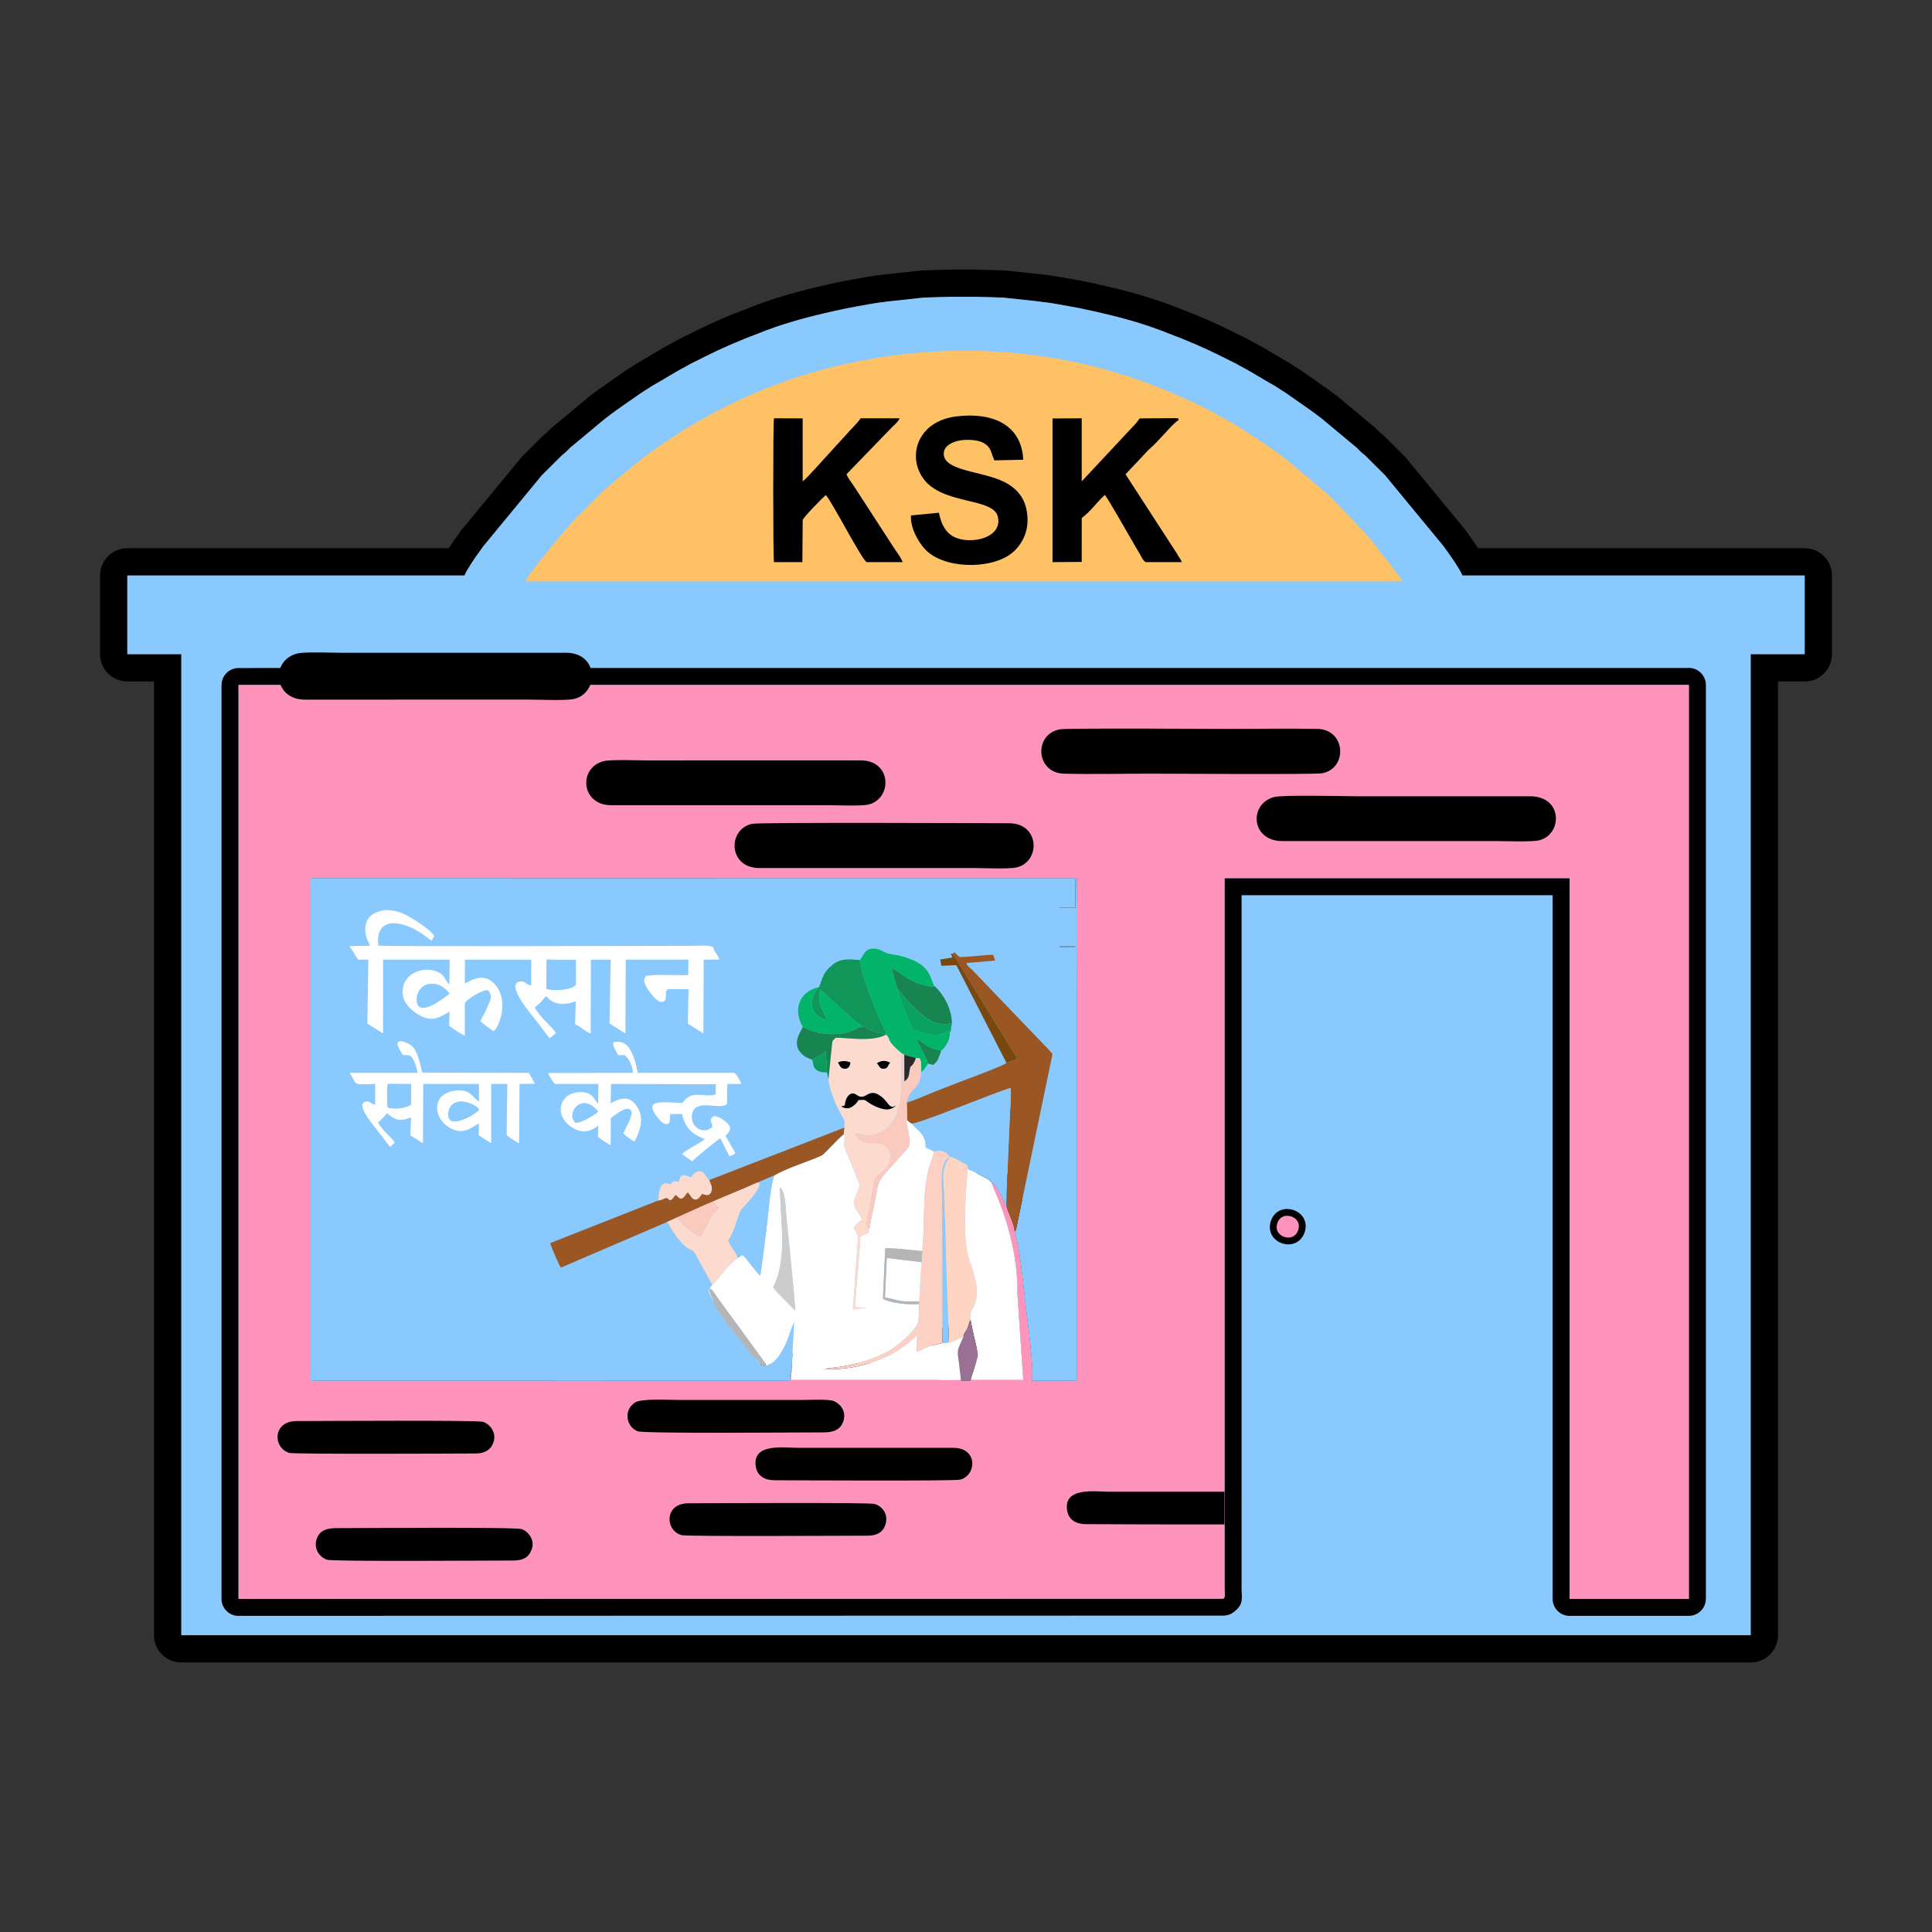 <?xml version="1.0" encoding="UTF-8"?>
<!DOCTYPE svg PUBLIC "-//W3C//DTD SVG 1.1//EN" "http://www.w3.org/Graphics/SVG/1.1/DTD/svg11.dtd">
<!-- Creator: CorelDRAW 2021.5 (Evaluation Version) -->
<svg xmlns="http://www.w3.org/2000/svg" xml:space="preserve" width="200mm" height="200mm" version="1.1" style="shape-rendering:geometricPrecision; text-rendering:geometricPrecision; image-rendering:optimizeQuality; fill-rule:evenodd; clip-rule:evenodd"
viewBox="0 0 19957.31 19957.31"
 xmlns:xlink="http://www.w3.org/1999/xlink"
 xmlns:xodm="http://www.corel.com/coreldraw/odm/2003">
 <rect x="0" y="0" width="19957.31" height="19957.31" fill="#333333" stroke="none"/>
 <defs>
  <style type="text/css">
   <![CDATA[
    .str1 {stroke:black;stroke-width:19.96;stroke-miterlimit:22.926}
    .str0 {stroke:black;stroke-width:70.41;stroke-linejoin:round;stroke-miterlimit:22.926}
    .fil0 {fill:none}
    .fil1 {fill:black}
    .fil8 {fill:#01B46A}
    .fil16 {fill:#0AA260}
    .fil18 {fill:#0D9C5D}
    .fil10 {fill:#109659}
    .fil12 {fill:#188550}
    .fil19 {fill:#2B2A29}
    .fil14 {fill:#79480E}
    .fil2 {fill:#8AC9FE}
    .fil15 {fill:#997194}
    .fil5 {fill:#9A5723}
    .fil17 {fill:#B5B5B5}
    .fil13 {fill:#CCCCCC}
    .fil11 {fill:#FACABE}
    .fil7 {fill:#FCD1C4}
    .fil6 {fill:#FCDBCE}
    .fil3 {fill:#FE93BB}
    .fil20 {fill:#FEC165}
    .fil9 {fill:#FED4C3}
    .fil4 {fill:#FEFEFE}
   ]]>
  </style>
 </defs>
 <g id="Layer_x0020_1">
  <rect class="fil0" y="-0.01" width="19957.31" height="19957.31"/>
  <g>
   <path class="fil1" d="M18366.34 7039.33l0 9852.19c0,155.53 -126.09,281.62 -281.62,281.62l-16212.13 0c-155.53,0 -281.62,-126.09 -281.62,-281.62l0 -9852.19 -276.05 0c-155.53,0 -281.62,-126.09 -281.62,-281.62l0 -812.98c0,-155.53 126.09,-281.62 281.62,-281.62l3320.47 0c32.89,-49.86 69.54,-101.27 85.36,-122.96 5.66,-7.75 9.87,-13.54 12.94,-17.78l-0.24 -0.17c-2.74,3.68 -4.25,5.73 -0.01,-0.01 6.03,-8.16 10.73,-14.52 21.81,-31.31 8.48,-12.81 17.84,-24.69 27.93,-35.62l596.69 -723.78c6.01,-7.3 12.3,-14.21 18.86,-20.75l-0.16 -0.16 207.59 -206.4c11.05,-10.98 22.78,-20.84 35.06,-29.6 6.36,-4.97 9.15,-7.28 18.17,-16.36l8.71 -8.89c0.41,-0.42 0.82,-0.82 1.23,-1.23 20.93,-21.38 38.05,-38.85 71.37,-63.96l332.01 -276.58c1.59,-1.32 3.19,-2.6 4.8,-3.89l-0.41 -0.51c31.47,-25.05 56.58,-43.26 81.95,-61.66 15.76,-11.43 31.64,-22.94 44.69,-32.82 8.15,-6.16 16.54,-11.78 25.12,-16.92l222.24 -155.56c1.51,-1.05 3.02,-2.07 4.54,-3.08l-0.14 -0.21c28.03,-18.69 48.31,-31.49 68.25,-44.08 20.27,-12.79 40.17,-25.38 55.07,-35.36 8.99,-6.03 18.22,-11.44 27.61,-16.3l97.14 -55.8 -0.3 -0.48 19.92 -12.4c6.89,-4.28 13.88,-8.21 20.98,-11.82 49.67,-30.15 84.47,-51.09 97.52,-58.56 26.25,-15.03 63.77,-35.41 117.15,-63.33l33.59 -19.29c4.72,-2.71 9.5,-5.26 14.31,-7.67l-0.01 -0.02 40.83 -20.42c210.16,-105.08 322.37,-161.21 545.03,-251.39 7.1,-2.87 14.26,-5.43 21.44,-7.69l125.02 -48.31 -0.21 -0.51c99.58,-40.38 212.03,-79.1 332.9,-115.92 128.82,-39.25 256.69,-72.93 381.03,-101.72 3.18,-0.73 6.37,-1.38 9.55,-2 87,-20.87 161.75,-37.5 226.91,-50.55 70.45,-14.12 155.78,-29.55 257.1,-46.61l-0.03 -0.18 18.89 -3.24c27.54,-4.78 58.43,-10.15 90.21,-14 5.57,-0.66 11.11,-1.13 16.62,-1.46l11.58 -1.26 -0.03 -0.21c10.34,-1.56 5.4,-0.73 42.01,-6.09 7.69,-1.13 15.37,-1.92 22.99,-2.4l361.68 -39.02c2.94,-0.31 5.89,-0.57 8.82,-0.79l-0.02 -0.31c1.14,-0.08 3.39,-0.09 8.39,-0.19 4.39,-0.2 8.76,-0.3 13.1,-0.3 0.98,-0.02 2,-0.05 3.06,-0.08 2.52,-0.07 5.52,-0.11 8.91,-0.13 33.58,-1.33 75.5,-2.83 128.97,-4.47 40.7,-1.24 85.71,-2.37 136.26,-3.25 1.47,-0.02 2.93,-0.02 4.4,-0.01l0 -1.09 3.85 0 252.4 0 3.85 0c10.07,0 20.01,0.54 29.8,1.57 40.39,0.8 77.11,1.76 110.86,2.78 53.48,1.64 95.4,3.14 128.97,4.47 3.39,0.02 6.39,0.06 8.91,0.13 17.24,0.49 22.59,0.43 24.56,0.57 7.52,0.56 14.96,1.42 22.29,2.55l360.18 38.86c3.68,0.39 7.32,0.87 10.96,1.4l0.04 -0.29c36.61,5.36 31.67,4.53 42.01,6.09 1.31,0.2 2.6,0.42 3.9,0.64l20.98 2.29c1.09,0.12 2.17,0.26 3.24,0.39l0.05 -0.39c31.78,3.85 62.67,9.22 90.21,14l18.89 3.24c3.03,0.52 6.05,1.1 9.04,1.71 97.35,16.45 179.7,31.38 248.03,45.08 67.52,13.52 145.33,30.89 236.39,52.84l0.07 -0.29c124.34,28.79 252.21,62.48 381.03,101.72 120.87,36.82 233.32,75.54 332.9,115.92 4.23,1.72 8.39,3.52 12.49,5.42l129.36 49.98c1.4,0.54 2.78,1.11 4.17,1.68l0.23 -0.57c222.66,90.19 334.87,146.32 545.03,251.39l40.83 20.42c5.25,2.62 10.37,5.41 15.38,8.31l32.51 18.67c53.38,27.92 90.9,48.31 117.15,63.33 14.55,8.33 56.12,33.4 115.19,69.29 0.97,0.59 1.92,1.2 2.87,1.79l0.43 -0.69 19.92 12.4c2.92,1.82 5.79,3.7 8.62,5.61l99.34 57.06c5.6,3.22 11.04,6.62 16.33,10.16l0.17 -0.25c14.9,9.99 34.81,22.57 55.07,35.36 19.95,12.58 40.22,25.39 68.25,44.08 4.72,3.16 9.29,6.45 13.75,9.84l229.21 160.43c2.84,1.99 5.62,4.02 8.36,6.1l0.44 -0.59c13.05,9.88 28.94,21.39 44.69,32.82 25.38,18.4 50.48,36.61 81.95,61.66 6.7,5.32 13.06,10.9 19.14,16.68l317.26 264.29c33.39,25.17 50.51,42.65 71.5,64.09 0.36,0.37 0.71,0.75 1.08,1.12l0.02 -0.02 8.71 8.89c9.68,9.74 12.18,11.69 19.63,17.49l8.29 6.47c8.92,6.98 17.29,14.39 25.15,22.16l0.16 -0.16 207.59 206.4c9.49,9.44 18.14,19.4 26,29.77l599.72 727.44c6.22,7.55 11.97,15.35 17.26,23.33l0.34 -0.23c11.09,16.79 15.79,23.15 21.81,31.31 4.24,5.74 2.73,3.69 -0.01,0.01l-0.24 0.17c3.07,4.24 7.28,10.03 12.94,17.78 15.82,21.68 52.47,73.09 85.36,122.96l3373.32 0c155.53,0 281.62,126.09 281.62,281.62l0 812.98c0,155.53 -126.09,281.62 -281.62,281.62l-276.05 0zm-281.62 -281.62l0 10133.8 -16212.13 0 0 -10133.8 -557.67 0 0 -812.98 3482.84 0c26.13,-65.55 123.92,-204.38 149.6,-239.57 16.94,-23.23 25.77,-34.27 42.21,-59.17l607.02 -736.31 207.59 -206.4c25.75,-20.16 30.73,-23.32 54.32,-47.06 21.04,-21.17 34.16,-36.09 57.05,-52.78l336.46 -280.29c40.35,-32.11 79.82,-58.82 121.14,-90.08l238.56 -166.97c43.44,-28.96 82.33,-51.93 123.33,-79.44l116.76 -67.07 19.92 -12.4c73.44,-44.61 145.56,-86.51 220.58,-125.72l39.85 -22.89c224.58,-112.2 328.57,-165.71 566.06,-261.91l146.26 -56.51c203.79,-82.65 436.35,-150.09 671.03,-204.44 148.74,-35.87 301.9,-66.36 478.13,-96.03 27.59,-4.65 60.88,-10.93 94.8,-15.04l36.97 -4.03c13.73,-2.08 27.36,-4.1 40.91,-6.09l373.67 -40.31c7.42,-0.56 15.16,-0.73 23.07,-0.68 80.86,-3.22 169.23,-6.16 259.13,-7.74l3.85 0 252.4 0 3.85 0c89.9,1.59 178.27,4.52 259.13,7.74 7.91,-0.05 15.65,0.12 23.07,0.68l373.67 40.31c13.55,1.99 27.18,4.01 40.91,6.09l36.97 4.03c33.92,4.11 67.21,10.39 94.8,15.04 176.22,29.68 329.39,60.16 478.13,96.03 234.69,54.35 467.24,121.79 671.03,204.44l146.26 56.51c237.49,96.2 341.48,149.71 566.06,261.91l39.85 22.89c75.02,39.21 147.14,81.11 220.58,125.72l19.92 12.4 116.76 67.07c40.99,27.51 79.89,50.48 123.33,79.44l238.56 166.97c41.32,31.25 80.79,57.97 121.14,90.08l336.46 280.29c22.89,16.68 36,31.6 57.05,52.78 23.59,23.74 28.57,26.9 54.32,47.06l207.59 206.4 607.02 736.31c16.43,24.91 25.27,35.94 42.21,59.17 25.68,35.18 123.47,174.02 149.6,239.57l3535.7 0 0 812.98 -557.67 0zm-13351.03 -1235.34c13.69,-18.88 4.71,-6.85 -0.24,-0.17l0.24 0.17zm10437.31 -0.17c-4.95,-6.68 -13.93,-18.71 -0.24,0.17l0.24 -0.17z"/>
   <path id="_1" class="fil2" d="M18084.73 6757.72l0 10133.8 -16212.13 0 0 -10133.8 -557.67 0 0 -812.98 3482.84 0c26.13,-65.55 123.92,-204.38 149.6,-239.57 16.94,-23.23 25.77,-34.27 42.21,-59.17l607.02 -736.31 207.59 -206.4c25.75,-20.16 30.73,-23.32 54.32,-47.06 21.04,-21.17 34.16,-36.09 57.05,-52.78l336.46 -280.29c40.35,-32.11 79.82,-58.82 121.14,-90.08l238.56 -166.97c43.44,-28.96 82.33,-51.93 123.33,-79.44l116.76 -67.07 19.92 -12.4c73.44,-44.61 145.56,-86.51 220.58,-125.72l39.85 -22.89c224.58,-112.2 328.57,-165.71 566.06,-261.91l146.26 -56.51c203.79,-82.65 436.35,-150.09 671.03,-204.44 148.74,-35.87 301.9,-66.36 478.13,-96.03 27.59,-4.65 60.88,-10.93 94.8,-15.04l36.97 -4.03c13.73,-2.08 27.36,-4.1 40.91,-6.09l373.67 -40.31c7.42,-0.56 15.16,-0.73 23.07,-0.68 80.86,-3.22 169.23,-6.16 259.13,-7.74l3.85 0 252.4 0 3.85 0c89.9,1.59 178.27,4.52 259.13,7.74 7.91,-0.05 15.65,0.12 23.07,0.68l373.67 40.31c13.55,1.99 27.18,4.01 40.91,6.09l36.97 4.03c33.92,4.11 67.21,10.39 94.8,15.04 176.22,29.68 329.39,60.16 478.13,96.03 234.69,54.35 467.24,121.79 671.03,204.44l146.26 56.51c237.49,96.2 341.48,149.71 566.06,261.91l39.85 22.89c75.02,39.21 147.14,81.11 220.58,125.72l19.92 12.4 116.76 67.07c40.99,27.51 79.89,50.48 123.33,79.44l238.56 166.97c41.32,31.25 80.79,57.97 121.14,90.08l336.46 280.29c22.89,16.68 36,31.6 57.05,52.78 23.59,23.74 28.57,26.9 54.32,47.06l207.59 206.4 607.02 736.31c16.43,24.91 25.27,35.94 42.21,59.17 25.68,35.18 123.47,174.02 149.6,239.57l3535.7 0 0 812.98 -557.67 0z"/>
  </g>
  <g>
   <path class="fil1" d="M10033.42 14226.45l-11.71 37.12 -94.7 0c-9.57,-81.31 -17.77,-166 -30.33,-248.85 -12.42,-81.95 10.81,-96.06 53.75,-205.51 -33.31,13.81 -2.01,2.46 -30.43,14.72l-23.91 9.82c-1.75,0.98 -3.68,2.51 -5.38,3.55 -33.12,20.21 -24.3,11.43 -60.32,26.22l-127.56 392.01 -1532.02 -0.19 6.3 -100.66c-16.5,31.98 -11.58,64.17 -17.73,108.75l-4950.12 -0.88 0 -5191.2 7898.72 0.33c19.32,9.59 17.47,-1.09 16.24,68.62 -6.85,384.42 -0.1,830.35 -0.1,1216.64l0 3905.69 -465.84 0.99c24.75,-123.6 -46.77,-626.92 -65.27,-786.63 -20.81,-179.59 -60.22,-608.39 -113.91,-757.22 5.04,-56.76 -62.96,-187.56 -79.55,-248.3 -23.25,-57.72 -102.8,-226.63 -160.58,-264.16 24.57,71.1 58.78,140.7 87.66,215.95 87.26,227.34 149.65,465.31 174.42,713.15 9.37,93.75 3.79,190.18 12.6,283.45l56.8 835.67 -527.03 -0.13c-14.61,-12.77 -15.04,21.21 -9.99,-28.96zm2603.75 2287.27c22.61,-17.96 12.19,-39.63 12.17,-107.56l0 -7334.72 3565.12 0 0 7444.66 1231.05 -0.04 0 -9440.53c-4887.67,0.11 -10303.2,1.44 -14981.25,0.53l0 9439.95 10172.9 -2.29zm-2566.54 -2525.12c3.33,21.96 6.45,45.01 9.43,68.66 18.16,4.98 35.06,12.78 50.23,22.84l252.11 0.06 -44.09 -648.61 0.24 -0.02c-4.47,-49.8 -5.38,-98.77 -6.29,-147.79 -0.8,-43.75 -1.62,-87.57 -5.87,-130.13 -11.44,-114.51 -31.83,-227.79 -59.65,-339.51 -28.27,-113.57 -63.33,-222.92 -103.77,-328.27 -7.44,-19.4 -22.26,-54 -36.94,-88.27 -16.69,-39.03 -33.1,-77.32 -49.74,-124.49 -20.67,-51.26 -16.86,-111.45 15.53,-161.31 52.78,-81.26 161.44,-104.35 242.7,-51.57 47.33,30.75 90.96,86.2 127.86,146.89 44.39,73.04 84.18,159.56 100.11,199.09l-0.24 0.1c2.47,6.19 4.63,12.57 6.43,19.16 1.86,6.82 12.8,33.81 24.62,62.97 25.63,63.24 54.18,133.72 60.19,200.78 47.61,157.58 81.05,465.95 102.86,667.14 3.01,27.78 5.59,51.61 11.29,100.75 7.93,68.47 10.02,85.02 12.33,103.46 18.32,145.41 45.35,359.97 54.78,527.4l113.35 -0.24 0 -3730.73c0,-252.85 -0.38,-321.82 -0.76,-392.33 -1.3,-240.41 -2.64,-487.65 -0.03,-717.62l-7562.04 -0.31 0 4840.57 4629.01 0.82c1.08,-2.34 2.21,-4.71 3.37,-7.1 29.43,-63.61 95.58,-105.98 169.78,-101.61 66.51,3.91 122.19,44.37 148.69,100.68l1239.03 0.15 88.17 -270.98 0.24 0.08c15.39,-47.23 50.6,-87.67 100.14,-108.03 15.76,-6.48 25.98,-10.07 33.67,-12.56 0.57,-0.39 1.14,-0.77 1.72,-1.15 0.03,-0.04 0.1,-0.08 0.19,-0.14l0.01 0.01c0.19,-0.13 0.39,-0.26 0.59,-0.39 3.93,-2.69 7.55,-5.08 10.28,-6.61l0.16 0.28c6.1,-3.41 12.46,-6.5 19.09,-9.22l10.12 -4.16c12.82,-6.84 27.27,-13.62 43.55,-20.38l0.01 0.02c40.47,-16.82 87.26,-18.61 131.31,-1.4 88.47,34.58 133.11,132.98 101.79,221.9 -2.41,12.41 -7.12,24.8 -14.97,37.06 -6.72,15.78 -13.47,30.92 -19.5,44.45 -8.82,19.79 -12.73,28.57 -11.07,39.62zm2755.57 2455.99c5.07,94.4 7.35,137.45 -79.71,206.64l-0.22 -0.27c-29.94,23.84 -67.85,38.09 -109.1,38.09l-10157.34 2.29c-5.13,0.45 -10.32,0.69 -15.56,0.69 -97.2,0 -176.01,-78.81 -176.01,-176.01l0 -9439.95 0.69 0c0,-96.82 78.5,-175.32 175.32,-175.32 3040.72,0.58 6393.06,0.23 9709.45,-0.11 1780.35,-0.18 3550.39,-0.39 5256.28,-0.42 5.11,-0.45 10.29,-0.69 15.52,-0.69 97.2,0 176.01,78.81 176.01,176.01l0 9440.53 -0.69 0c0,96.82 -78.5,175.32 -175.32,175.32l-1215.53 0.04c-5.11,0.45 -10.29,0.69 -15.52,0.69 -97.2,0 -176.01,-78.81 -176.01,-176.01l0 -7268.64 -3213.1 0 0 7158.71 -0.69 0c0,10.17 0.84,25.65 1.53,38.43z"/>
   <path id="_1_0" class="fil3" d="M10033.42 14226.45l-11.71 37.12 -94.7 0c-9.57,-81.31 -17.77,-166 -30.33,-248.85 -12.42,-81.95 10.81,-96.06 53.75,-205.51 -33.31,13.81 -2.01,2.46 -30.43,14.72l-23.91 9.82c-1.75,0.98 -3.68,2.51 -5.38,3.55 -33.12,20.21 -24.3,11.43 -60.32,26.22l-127.56 392.01 -1532.02 -0.19 6.3 -100.66c-16.5,31.98 -11.58,64.17 -17.73,108.75l-4950.12 -0.88 0 -5191.2 7898.72 0.33c19.32,9.59 17.47,-1.09 16.24,68.62 -6.85,384.42 -0.1,830.35 -0.1,1216.64l0 3905.69 -465.84 0.99c24.75,-123.6 -46.77,-626.92 -65.27,-786.63 -20.81,-179.59 -60.22,-608.39 -113.91,-757.22 5.04,-56.76 -62.96,-187.56 -79.55,-248.3 -23.25,-57.72 -102.8,-226.63 -160.58,-264.16 24.57,71.1 58.78,140.7 87.66,215.95 87.26,227.34 149.65,465.31 174.42,713.15 9.37,93.75 3.79,190.18 12.6,283.45l56.8 835.67 -527.03 -0.13c-14.61,-12.77 -15.04,21.21 -9.99,-28.96zm2603.75 2287.27c22.61,-17.96 12.19,-39.63 12.17,-107.56l0 -7334.72 3565.12 0 0 7444.66 1231.05 -0.04 0 -9440.53c-4887.67,0.11 -10303.2,1.44 -14981.25,0.53l0 9439.95 10172.9 -2.29z"/>
  </g>
  <path class="fil2" d="M6337.79 10766.02c176.69,-42.79 219.33,179.38 250.85,316.31l996.22 0c25.79,15.91 63.62,84.93 73.22,115.01l-144.03 0.34c-7.09,47.14 0.42,172.08 -3.22,190.29 -8.79,43.9 0.79,8.97 -12.52,24.06 -75.41,48.55 -305.93,-60.8 -346.22,84.27 -39.51,142.21 116.72,233.54 205.44,144.83 2,-52.49 -38.98,-66.77 4.81,-105.06 39.82,-23.34 119.19,35.37 147.03,62.31 59.39,57.45 26.22,90.48 -14.61,135.68l101.27 176.4c-19.8,19.31 -35.1,25.24 -61.5,33.52l-93.79 -185.89c-27.99,14.56 -277.96,218.03 -290.95,239.22l-104.35 -75.41c26.78,-35.66 183.28,-111.97 234.41,-154.04l-39.89 -18.44c-12.45,-5.03 -33.21,-15.84 -39.69,-19.43 -86.85,-48.17 -131.36,-117.67 -155.5,-222.6l-121.83 1.61c-4.23,34.22 1.16,65.29 -10.93,92.73 -50.49,32.34 -90.33,-23.99 -117.49,-57.27 -168.39,-206.28 77.99,-152.03 255.37,-152.03 94.02,-141.37 212.34,-51.68 343.25,-86.62l0.02 -105.58 -1080.79 -2.94 -4.84 198.82c75.09,-36.51 196.17,-108.86 284.53,54.84 62.18,115.18 14.07,247.82 -39.25,340.9 -22.31,-8.72 -99.04,-65.24 -114.42,-83.12 17.67,-47.2 97.49,-170.25 83.94,-226.65 -33.45,-81.42 -153.67,29.47 -212.64,66.08l-2.05 280.05c-24.15,-8.93 -113.19,-67.36 -131.06,-85.69l3.79 -113.9c-18.16,16.55 -74.18,47.15 -108.6,54.66 -121.3,26.48 -292.77,-97.86 -279.23,-236.67 17.26,-176.91 234.03,-193.09 308.51,-138.03 37.84,27.98 50.91,62.52 78.03,94.42l2.04 -205.46 -446.54 -0.2c-25.92,-18.14 -61.21,-86.8 -74.21,-112.99l878.85 -2.08c-9.13,-82.59 -39.17,-139.81 -84.6,-183.18l-71.25 0.67c-13.45,-41.26 -61.88,-90.09 -45.61,-133.74zm-1976.24 313.45l1101.14 3.02 63.04 112.43 -159.04 2.52 -4.29 612.75c-36.42,-15.6 -97.29,-60.06 -128.98,-84.57l7.2 -528.26 -166.31 0 0 612.07 -129.35 -81.93 3.04 -120.77c-79.64,35.14 -143.76,111.7 -269.11,59.61 -201.49,-83.72 -237.16,-358.39 7.86,-398.2 172.29,-27.98 185.16,61.85 261.14,111.59l-0.27 -182.24 -575.85 -0.01 -2.48 612.28 -130.19 -81.45 6.56 -185.16c-136.2,49.27 -166.26,18.82 -249.36,-42.79 -28.42,38.98 -58.93,64.19 -91.93,97.06 60.88,96.13 129.68,139.68 173.96,204.23l-48.31 46.4 -201.83 -260.61c-24.4,-31.44 -153.34,-204.89 -36.49,-209.19 31.65,-1.17 46.95,26.72 83.39,34.73l0.29 -215.66c-121.33,0.01 -182.31,16.66 -210.47,-21.41l-52.09 -93.41 700.45 -0.23c-4.44,-38.04 -22.47,-94.05 -38.7,-127.1 -25.23,-51.36 -40.73,-59.43 -111.39,-56.21 -13.81,-17.05 -67.09,-104.36 -56.6,-125.19 24.39,-48.45 129.51,15.12 144.58,27.46 61.09,50.02 86.84,179.5 110.39,278.23zm3815.55 3075.21l25.98 -500.16c-46.09,102.17 -61.15,183.75 -114.99,281.46 -42.42,76.99 -107.69,175.88 -215.34,179.51 -12.67,-23.15 -47.86,-65.23 -69.22,-86.77 -24.1,-5.65 -27.98,-12.6 -65.79,-65.58l-232.26 -300.76c-5,-6.36 -11.01,-14.3 -14.24,-18.92 -28.7,-41.01 -117.42,-155.39 -122.6,-201.92 -30.06,-75.86 -78.26,-99.38 -10.74,-168.92l-174.6 -317.54c-37.15,-76.52 -55.35,-2.24 -181.91,-164.63 -23.27,-29.87 -35.12,-46.89 -56.03,-78.93 -18.8,-28.78 -31.54,-60.8 -52.38,-89.6l-1098.44 472.16c-18.77,-19.85 -104.46,-221.87 -110.75,-253.24l1116.47 -440.27c3.04,-8.21 -0.57,-237.62 121.64,-163.55 31.54,-39.36 35.06,-39.13 89.69,-27.51 16.96,-95.92 60.22,-76.2 126.26,-45.9 7.53,-12.87 22.03,-31.92 37.02,-45.16 13.58,-11.99 34.17,-23.08 61.34,-18.64 43.34,7.07 53.13,58.32 89.41,90.1l1396.06 -541.91c5.12,-87.99 6.92,-62.78 -28.59,-126.7 -20.16,-36.28 -38.8,-72.8 -56.58,-112.57 -26.87,-60.12 -77.75,-193.85 -78.77,-262.14l-14.97 -69.9c-44.75,3.5 -87.35,-5.02 -113.02,-27.01 -32.03,-27.44 -25.2,-57.79 -40.3,-102.06 -33.8,-15.51 -64.39,-23.81 -90.81,-45.9 -18.36,-15.37 -49.59,-48.8 -58.24,-76.15 -29.84,-94.39 27.01,-159.91 52.05,-216.34 -109.56,-195.96 -25.52,-370.14 169.06,-413.05 43.76,-123.12 50.09,-156.73 136.55,-228.52 80.31,-66.69 159.95,-60.44 284.3,-51.21 35.92,-32.96 44.72,-136.51 172.59,-114.61 8.54,-11.73 -3.22,-20.56 59.13,-20.11l1900.9 0.76c17.72,0 93.1,8.79 92.93,-8.53l-3649.8 0c-26.86,-0.01 -79.12,-12.01 -88.31,13.05 5.89,45.11 38.34,62.52 61.63,124.59l-162.4 2.04 -3.05 761.58 -160.28 -100.84 6.63 -356.86 -214.05 0.37c-3.52,5.42 -12.41,13.73 -17.08,18.33 -11.24,22.42 23,121.1 -56.11,112.71 -48.8,-5.17 -133.21,-121.37 -154.87,-166.96 -20.81,-43.77 -24.09,-67.31 4.5,-101.02 64.48,-17.19 347.25,-6.49 434.09,-6.49l3.47 -161.29 -647.92 0 -4.02 763.28 -164.59 -104.76 12.93 -658.46 -204.73 0.36 -2.26 762.62c-54.7,-19.19 -107.11,-75.26 -160.96,-95.36l7.05 -237.33c-100.55,39.89 -232.26,45.6 -303.5,-53.67 -8.69,6.71 -7.37,4.24 -15.12,12.41l-42.42 50.38c-24.15,21.1 -36.51,29.89 -62.11,55 40.91,90.43 197.82,217.03 218.19,263.4l-64.17 53.34c-45.26,-49.99 -81.91,-105.83 -124.73,-161.41 -51.01,-66.22 -353.86,-411.27 -173.35,-425.46 49.11,-3.86 57.89,41.18 106.86,40.76l0.07 -264.33 -684.23 -0.62 -1.86 245.53c40.63,-9.72 221.75,-164.48 352.12,69.75 81.51,146.45 7.6,368.26 -52.59,422.98 -28.15,-12.08 -115.95,-81.38 -139.54,-103.18 25.74,-45.49 52.29,-97.61 76.11,-153.31 30.47,-71.27 54.12,-105.86 5.52,-163.42 -40.93,-21.63 -232.32,93.83 -241.46,133.74l-0.12 333.34c-37.44,-17.76 -129.45,-73.93 -162.95,-105.22l5.82 -144.36c-98.6,56.63 -171.03,114.03 -308.49,39.59 -74.16,-40.16 -181.41,-126.39 -176.76,-250.19 7.9,-210.07 258.15,-267.6 385.08,-186.82 50.84,32.35 60.03,81.64 97.49,118.89l3.23 -257.43 -687.65 0 -0.51 761.19 -162.02 -100.84 10.4 -660.34 -106.6 -0.23 -87.28 -140.01 209.74 -2.96c-6.92,-30.86 -29.93,-62.4 -40.11,-103.79 -10.9,-44.26 -11.86,-99.44 5.2,-142.39 29.92,-75.34 91.36,-104.1 182.86,-122.61l21.73 -15.33c2.45,-1.14 17.45,-5.95 20.52,-6.58l7096.82 -2.34 0 -305.27 -7898.72 -0.33 0 5191.2 4950.12 0.88c6.16,-44.57 1.23,-76.77 17.73,-108.75z"/>
  <path class="fil2" d="M3968.9 9401.2c128.62,-4.75 215.47,40.86 302.9,95.05 62.69,38.86 171.53,109.75 213.83,168.87l-25.92 51.45c-31.52,-15.74 -47.43,-33.88 -75.3,-53.95 -215.42,-155.17 -510.65,-214.23 -476.92,105.16 86.23,12.28 2878,2.41 3263.39,2.41 83.34,0 152.55,-11.38 198.93,16.82 9.19,-25.07 61.45,-13.06 88.31,-13.05l3649.8 0c0.17,17.32 -75.21,8.53 -92.93,8.53l-1900.9 -0.76c-62.36,-0.45 -50.59,8.37 -59.13,20.11 48.1,12.44 53.04,18.73 93.47,38.96 40.27,20.16 144.55,17.17 279.19,76.15 166.46,72.91 176.63,159.77 219.75,263.73 52.35,45.42 95.98,103.27 133.28,177.5 26.24,52.23 69.81,182.8 44.6,251.31 -1.4,17.38 0.96,49.06 -13.75,55.32 3.53,82.38 -42.98,148.57 -89.31,189.55 -29.37,73.05 -23.31,98.4 -82.41,146.01l-53.85 -13.23c-18.15,32.94 -40.24,62.8 -67.37,88.08l-5.89 -109.46c25.68,328.62 -112.94,235.62 -145.54,423.21 78.16,-21.56 186.41,-70.56 263.2,-101.54 85.17,-34.37 166.91,-65.96 254.79,-100.07 75.01,-29.11 480.99,-177.96 511.74,-207.37l-517.77 -1009.91 -154.58 6.94 -12.3 -65.73 127.22 -20.99 -15.77 -31.82c6.87,-9.03 -7.76,-9.53 15.72,-5.72l20.52 -15.19 48.33 46.5c23.44,10.45 311.17,-26.6 352.18,-20.29l18.3 59.2 -296.77 24.84c10.99,25.55 6.5,18.56 26.18,39.28 13.14,13.82 14.35,13.52 30.93,27.63l781.59 815.26c19.44,21.27 35.5,35.93 51.32,59.21l-376.87 1813.25c-12.14,28.72 -4.35,8.35 -16.01,17.31 53.69,148.83 93.1,577.63 113.91,757.22 18.5,159.71 90.02,663.03 65.27,786.63l465.84 -0.99 0 -3905.69c0,-386.28 -6.75,-832.22 0.1,-1216.64 1.24,-69.71 3.08,-59.03 -16.24,-68.62l0 305.27 -7096.82 2.34c-3.06,0.63 -18.06,5.44 -20.52,6.58l-21.73 15.33z"/>
  <path class="fil4" d="M8057.81 12264.49c59.67,60.55 54.68,198.5 64.38,299.48 12.95,134.82 94.32,909.03 91.6,973.57 -4.16,-6.85 -181.63,-176.53 -227.18,-240.47 154.92,-294.57 70.42,-691.46 71.2,-1032.58zm910.59 425.83c5.04,18.88 5.8,14.72 7.37,41.99l-88.48 39.23c-6.69,121.02 -17.99,243.43 -26.48,364.69 -5.17,73.61 -32.04,313.95 -21.75,368.04l107.04 3.4 -135.49 19.14 46.73 -654.04c10.93,-146.82 9.51,-90.01 -38.67,-192.45 34.24,-42.82 66.23,-62.45 86.96,-84.49 -15.13,-35.57 -33.57,-62.83 -54.49,-91.42 -55.92,-76.44 -9.94,-153.32 18.48,-222.16 20.8,-50.38 1.67,-67.1 -17.73,-115.5 -28.67,-71.52 -54.15,-134.22 -82.37,-204.94 -72.36,-181.34 -46.4,-86.92 -44.86,-211.47 0.5,-40.5 1.81,-21.04 -9.9,-32.87 -62.76,49.22 -147.47,148.45 -212.3,208.02 -38.52,35.38 -387.77,140.9 -501.06,215.28 -41.73,81.96 -64.65,395.6 -79.66,513.92 -22.07,173.95 -41.03,350.1 -68.15,522.8 -48.82,-39.81 -143.92,-185.68 -184.25,-214.45l-47.7 30.57c-125.18,92.59 -187.41,202.86 -263.75,279.02 -67.53,69.54 -19.32,93.06 10.74,168.92 -6.74,-48.55 -39.73,-58.54 -40.46,-131.72 37.2,15.26 42.98,38.42 82.63,93.76l499.13 683.93c3.04,20.55 0.85,6.7 -4.03,18.22 -38.17,12.55 -36.41,-4.76 -78.49,-54.33l-23.89 -22.68c21.36,21.54 56.55,63.62 69.22,86.77 107.65,-3.62 172.92,-102.52 215.34,-179.51 53.84,-97.71 68.9,-179.29 114.99,-281.46l-25.98 500.16 -6.3 100.66 1775.85 0.19 43.24 -472.58 -186.6 84.48 -52.18 0.63c-4.95,5.88 -129.06,30.3 -153.86,38.69 -49.64,16.82 -87.49,41.95 -130.03,57.19l7 -173.9c-24.08,28.04 -53.5,47.69 -86.4,76.32 -215.82,187.84 -570.88,291.7 -869.52,276.49l55.15 -11.19c15.3,-1.3 29.71,-2.73 43.91,-4.33 196.64,-22.19 372.91,-74 546.38,-163.75 106.3,-54.99 288.71,-213.17 318.16,-298.19 11.21,-32.36 14.34,-156.6 10.14,-195.05 -99.53,10.44 -296.71,-8.42 -371.71,-54.99l23.98 -518.87c44.07,-10.56 317.29,21.3 382.23,27.93 19.47,-186.97 13.69,-375.32 24.38,-561.85 4.92,-85.97 15.69,-168.61 33.33,-252.03 15.88,-75.01 54.61,-157.77 64.83,-215.12l-87.75 -44.11c3.77,-65.39 -16.73,-108.27 -47.03,-146.07 -32.19,-40.15 -70.12,-63.71 -95.06,-98.28 -31.9,-17.24 -23.99,-14.6 -47.76,-37.81 -9.77,8.28 -15.74,-20.66 -2.16,54.14 45.35,249.71 52.43,180.17 -121.05,379.58 -200.34,230.28 -158.61,152.41 -214.44,425.51 -17.74,86.74 -41.2,181.38 -54.64,270.25 -13.5,-9.09 -9.5,10.42 -10.78,-8.31z"/>
  <path class="fil4" d="M4642.45 10263.63c-0.72,0.89 -348.29,292.17 -336.78,50.94 7.42,-155.42 206.78,-223.71 336.78,-50.94zm1004.69 -350.51l301.36 2.99 -0.38 257.26c-45.28,51.38 -234.09,70.42 -303.72,38.91l2.74 -299.16zm1722.68 -126.11c-46.38,-28.2 -115.59,-16.82 -198.93,-16.82 -385.39,0 -3177.16,9.87 -3263.39,-2.41 -33.73,-319.39 261.5,-260.32 476.92,-105.16 27.87,20.08 43.78,38.22 75.3,53.95l25.92 -51.45c-42.3,-59.12 -151.15,-130.01 -213.83,-168.87 -87.43,-54.18 -174.28,-99.8 -302.9,-95.05 -91.49,18.51 -152.94,47.27 -182.86,122.61 -17.06,42.95 -16.1,98.13 -5.2,142.39 10.19,41.39 33.2,72.92 40.11,103.79l-209.74 2.96 87.28 140.01 106.6 0.23 -10.4 660.34 162.02 100.84 0.51 -761.19 687.65 0 -3.23 257.43c-37.46,-37.25 -46.65,-86.53 -97.49,-118.89 -126.93,-80.78 -377.17,-23.25 -385.08,186.82 -4.65,123.81 102.6,210.03 176.76,250.19 137.46,74.44 209.89,17.04 308.49,-39.59l-5.82 144.36c33.5,31.29 125.51,87.46 162.95,105.22l0.12 -333.34c9.14,-39.91 200.53,-155.38 241.46,-133.74 48.61,57.56 24.96,92.15 -5.52,163.42 -23.82,55.7 -50.36,107.82 -76.11,153.31 23.59,21.8 111.39,91.1 139.54,103.18 60.19,-54.71 134.09,-276.53 52.59,-422.98 -130.37,-234.23 -311.48,-79.47 -352.12,-69.75l1.86 -245.53 684.23 0.62 -0.07 264.33c-48.98,0.42 -57.75,-44.62 -106.86,-40.76 -180.51,14.19 122.34,359.24 173.35,425.46 42.82,55.58 79.47,111.42 124.73,161.41l64.17 -53.34c-20.38,-46.37 -177.28,-172.97 -218.19,-263.4 25.6,-25.12 37.96,-33.9 62.11,-55l42.42 -50.38c7.74,-8.17 6.43,-5.71 15.12,-12.41 71.24,99.27 202.95,93.56 303.5,53.67l-7.05 237.33c53.84,20.1 106.25,76.17 160.96,95.36l2.26 -762.62 204.73 -0.36 -12.93 658.46 164.59 104.76 4.02 -763.28 647.92 0 -3.47 161.29c-86.84,0 -369.61,-10.71 -434.09,6.49 -28.59,33.72 -25.31,57.26 -4.5,101.02 21.66,45.59 106.07,161.79 154.87,166.96 79.11,8.39 44.87,-90.29 56.11,-112.71 4.67,-4.6 13.56,-12.91 17.08,-18.33l214.05 -0.37 -6.63 356.86 160.28 100.84 3.05 -761.58 162.4 -2.04c-23.29,-62.08 -55.74,-79.48 -61.63,-124.59z"/>
  <path class="fil1" d="M10951.21 7533.52c-275.43,47.08 -254.09,450.63 38.26,458.3 291.5,7.65 594.5,-0.02 887.29,-0.02 126.1,0 1701.15,10.25 1779.81,-3.83 265.09,-47.46 249.05,-451.86 -47.48,-458.4 -292.85,-6.45 -593.71,-0.02 -887.47,-0.02 -126.74,0 -1689.76,-9.81 -1770.41,3.97z"/>
  <path class="fil1" d="M7766.98 8510.08c-257.17,60.55 -240.36,454.34 71.34,456.39l2213.55 -0.13c101.77,0 361.97,12.44 445.91,-5.44 251.03,-53.48 249.13,-456.28 -74.16,-456.99 -192.54,-0.42 -2582.51,-11.29 -2656.63,6.17z"/>
  <path class="fil1" d="M13155.37 8234.76c-257.99,75.8 -230.89,453.15 90.06,453.38l2213.54 -0.07c96.37,0 366.97,11.58 443.74,-8.64 238.05,-62.69 243.21,-454.32 -97.34,-453.92l-1774.21 0.06c-147.39,0 -784.91,-17.51 -875.78,9.19z"/>
  <path class="fil1" d="M6235.55 7862.67c-264.97,68.31 -233.39,452.86 73.36,454.85l2222.19 -0.08c99.51,0 357.94,11.86 437.8,-6.36 248.01,-56.57 247.67,-453.82 -74.48,-456.21l-2222.02 0.1c-95.11,0 -363.64,-11.17 -436.86,7.7z"/>
  <path class="fil5" d="M10396.87 10979.99c-30.74,29.41 -436.73,178.26 -511.74,207.37 -87.88,34.11 -169.63,65.7 -254.79,100.07 -76.79,30.98 -185.03,79.98 -263.2,101.54l4.33 180.17c23.77,23.21 15.86,20.57 47.76,37.81 74.33,3.92 868.29,-325.9 1019.91,-367.87 9.7,71.02 -5.86,221.37 -8.26,300.69 -4.47,146.83 -41.34,850.75 -31.34,931.71 16.59,60.74 84.59,191.54 79.55,248.3 11.66,-8.96 3.86,11.41 16.01,-17.31l376.87 -1813.25c-15.82,-23.28 -31.88,-37.94 -51.32,-59.21l-781.59 -815.26c-16.58,-14.11 -17.79,-13.81 -30.93,-27.63 -19.69,-20.72 -15.2,-13.73 -26.18,-39.28l296.77 -24.84 -18.3 -59.2c-41,-6.32 -328.74,30.73 -352.18,20.29l-48.33 -46.5 -20.52 15.19c48.91,61.43 157.44,256.39 210.19,337.49 14.67,22.55 28.61,41.41 43.35,66.12l419.12 683.53 -115.17 40.09z"/>
  <path class="fil4" d="M10026.67 13630.13c11.24,88.17 44.89,213.2 64.56,303.44 17.77,81.57 9.16,76.3 -13.01,149.58 -14.21,46.95 -28.94,98.34 -44.8,143.3 -5.05,50.17 -4.62,16.19 9.99,28.96l527.03 0.13 -56.8 -835.67c-8.81,-93.27 -3.23,-189.7 -12.6,-283.45 -24.77,-247.84 -87.15,-485.81 -174.42,-713.15 -28.88,-75.25 -63.1,-144.85 -87.66,-215.95 -18.46,-9.01 -22.33,-19.89 -43.93,-32.92 -18.28,-11.05 -40.04,-20.71 -61.26,-31.56 -41.86,-21.4 -83.36,-50.13 -126.85,-59.5 -23.61,-7.78 -5.16,-3.88 -12.93,5.59 -19.2,236.06 -45.56,603.8 -5.94,832.36 24.25,139.85 141.56,334.87 86.93,534.08 -26.55,96.79 -53.4,45.62 -48.32,174.78z"/>
  <path class="fil6" d="M8689.27 11431.08c2.12,-0.99 5.11,-1.63 6.66,-2.17 1.55,-0.53 4.83,-1.4 6.68,-2.11 15.15,-5.83 -4.62,6.38 13.15,-4.56 26.47,-16.29 -7.69,29.82 12.47,-12.95 1.39,-2.92 4.12,-78.25 55.69,-107.32 59.39,-33.49 76.39,61.06 158.24,14.78 39.92,-22.58 80.18,-50.51 158.46,8.47 84.48,63.65 85.01,145.71 161.73,89.28 -58.44,56.33 -113.93,57.61 -203.89,20.65 -32.59,-13.39 -63.26,-29.98 -87.99,-47.31 -47.2,-33.08 -29.24,-26.95 -102,-24.47 -14.2,25.92 -42.79,56.18 -70.61,71.43 -44.61,24.45 -71.38,12.05 -108.59,-3.72zm368.02 -446.25c46.21,-31.83 83.98,-33.9 138.1,-7.73 -26.29,25.12 -19.27,59.6 -65.06,62.73 -50.48,3.43 -46.46,-38.93 -73.04,-54.99zm-273.13 -10.18c-3.58,38.77 -21.55,69.99 -66.1,64.81 -39.27,-4.57 -46.26,-40.49 -61.47,-64.5 41.04,-18.76 81.6,-18.52 127.57,-0.31zm-226.43 171.93c1.02,68.29 51.9,202.02 78.77,262.14 17.78,39.76 36.42,76.29 56.58,112.57 35.5,63.92 33.71,38.71 28.59,126.7l-6.93 69.46c11.7,11.82 10.4,-7.63 9.9,32.87 -1.54,124.54 -27.49,30.13 44.86,211.47 28.22,70.72 53.71,133.42 82.37,204.94 19.4,48.41 38.53,65.12 17.73,115.5 -28.42,68.84 -74.4,145.73 -18.48,222.16 20.93,28.6 39.37,55.85 54.49,91.42 -20.74,22.04 -52.73,41.67 -86.96,84.49 48.18,102.44 49.59,45.63 38.67,192.45l-46.73 654.04 135.49 -19.14 -107.04 -3.4c-10.29,-54.09 16.58,-294.43 21.75,-368.04 8.49,-121.26 19.8,-243.67 26.48,-364.69l88.48 -39.23c-1.58,-27.27 -2.34,-23.11 -7.37,-41.99 -7.83,-49.74 -24.52,-18.04 -9.35,-90.92l48.04 -254.22c28.08,-158.5 11.92,-163.84 85.48,-218.55 51.79,-38.53 114.58,-111.12 109.7,-190.06 -3.38,-54.55 -48.68,-101.57 -79.89,-117.24 -65.26,-32.74 -245.04,29.8 -289.08,-113.07 39.04,-2.42 153.12,62.18 283.65,-19.66 257.53,-161.44 186.35,-573.88 193.33,-809.36 -154.68,-134.38 -103.09,-124.29 -146.8,-181.26 -0.8,-1.05 -4.26,-1.15 -4.89,-3.97 -0.64,-2.89 -3.47,-2.56 -5.24,-3.8 -151.44,78.78 -412.73,28.37 -520.87,30.86 -33.62,38.76 -34.14,18.61 -39.71,86.4l-35.04 341.12z"/>
  <path class="fil1" d="M9151.03 15730.26c22.91,-100.38 -45.64,-176.14 -120.03,-195.3 -60.68,-15.63 -1683.12,-7.12 -1919.33,-6.36 -257.02,0.84 -239.17,288.03 -69.13,329.52 59.2,14.45 1683.6,5.9 1919.68,5.36 105.93,-0.24 168.11,-42.49 188.82,-133.22z"/>
  <path class="fil1" d="M5102.9 14876.96c18.24,-91.61 -47.06,-170.16 -115.73,-189.99 -63.41,-18.31 -1682.87,-8.2 -1922.32,-7.7 -257.19,0.53 -243.74,285.42 -72.81,329.62 52.57,13.6 1694.69,6.65 1923.1,5.33 101.18,-0.59 169.9,-47.5 187.77,-137.26z"/>
  <path class="fil1" d="M5493.58 16000.61c32.44,-93.15 -36.23,-181.02 -103.14,-204.68 -68.05,-24.05 -1674.57,-10.1 -1920.05,-10.6 -104.95,-0.21 -174.02,31.03 -200.33,116.32 -31.75,102.88 34.17,184.55 106.68,209.91 59.86,20.95 1678.95,8.18 1918.56,8.6 112.07,0.19 168.17,-33.08 198.29,-119.55z"/>
  <path class="fil1" d="M8711.04 14682.63c36.69,-102.9 -32.86,-184.09 -97.45,-209.39 -58.21,-22.81 -236.59,-11.86 -310.6,-11.86l-1284.18 0c-106.87,0 -390.52,-17.06 -457.6,25.52 -125.1,79.41 -91.61,253.07 25.75,297.7 69.69,26.49 1672.19,11.36 1918.8,11.85 107.14,0.22 174.78,-28.27 205.28,-113.82z"/>
  <path class="fil1" d="M7808.17 15155.76c16.31,88.02 88.89,134.61 190.61,135.04 233.16,0.99 1863,9.34 1920.38,-6.25 170.1,-46.21 183.63,-327.72 -69.88,-328.8l-1605.43 0.11c-143.28,0 -482.74,-54.01 -435.69,199.89z"/>
  <path class="fil4" d="M5945.83 11596.77c-67.07,-55.92 -23.19,-157.37 38.01,-188.14 82.77,-41.61 157.69,27.63 193.88,71.98 -25.8,34.03 -175.38,120.79 -231.88,116.16zm642.82 -514.44c-31.52,-136.94 -74.16,-359.1 -250.85,-316.31 -16.27,43.66 32.16,92.48 45.61,133.74l71.25 -0.67c45.43,43.37 75.47,100.58 84.6,183.18l-878.85 2.08c13,26.18 48.29,94.85 74.21,112.99l446.54 0.2 -2.04 205.46c-27.12,-31.9 -40.19,-66.44 -78.03,-94.42 -74.48,-55.05 -291.25,-38.88 -308.51,138.03 -13.54,138.81 157.93,263.16 279.23,236.67 34.42,-7.51 90.44,-38.11 108.6,-54.66l-3.79 113.9c17.87,18.33 106.91,76.76 131.06,85.69l2.05 -280.05c58.96,-36.61 179.19,-147.49 212.64,-66.08 13.55,56.4 -66.27,179.45 -83.94,226.65 15.38,17.88 92.1,74.4 114.42,83.12 53.32,-93.08 101.42,-225.72 39.25,-340.9 -88.36,-163.7 -209.44,-91.35 -284.53,-54.84l4.84 -198.82 1080.79 2.94 -0.02 105.58c-130.91,34.95 -249.23,-54.74 -343.25,86.62 -177.38,0 -423.76,-54.24 -255.37,152.03 27.16,33.28 67,89.61 117.49,57.27 12.08,-27.44 6.7,-58.51 10.93,-92.73l121.83 -1.61c24.14,104.94 68.64,174.44 155.5,222.6 6.48,3.59 27.23,14.4 39.69,19.43l39.89 18.44c-51.13,42.07 -207.63,118.38 -234.41,154.04l104.35 75.41c12.99,-21.18 262.96,-224.66 290.95,-239.22l93.79 185.89c26.39,-8.28 41.7,-14.21 61.5,-33.52l-101.27 -176.4c40.83,-45.2 74,-78.23 14.61,-135.68 -27.84,-26.93 -107.2,-85.65 -147.03,-62.31 -43.79,38.29 -2.81,52.57 -4.81,105.06 -88.72,88.71 -244.95,-2.62 -205.44,-144.83 40.29,-145.07 270.81,-35.72 346.22,-84.27 13.31,-15.09 3.73,19.84 12.52,-24.06 3.64,-18.21 -3.87,-143.15 3.22,-190.29l144.03 -0.34c-9.6,-30.09 -47.43,-99.11 -73.22,-115.01l-996.22 0z"/>
  <path class="fil4" d="M4948.31 11463.72c-33.39,46.98 -332.85,222.85 -317.1,35.34 6.15,-73.14 59.04,-122.82 140.37,-119.51 61.53,2.49 157.46,40.73 176.73,84.17zm-940.47 -22.23c-12.1,-37.45 -10.52,-202.79 -1.62,-244.2l239.52 0.7 -0.46 212.93c-60.95,36.53 -158.82,50.29 -237.44,30.56zm1358.85 -244.04l159.04 -2.52 -63.04 -112.43 -1101.14 -3.02c-23.55,-98.74 -49.3,-228.21 -110.39,-278.23 -15.07,-12.34 -120.19,-75.91 -144.58,-27.46 -10.49,20.84 42.79,108.14 56.6,125.19 70.66,-3.22 86.17,4.85 111.39,56.21 16.23,33.05 34.26,89.06 38.7,127.1l-700.45 0.23 52.09 93.41c28.16,38.08 89.14,21.42 210.47,21.41l-0.29 215.66c-36.44,-8 -51.74,-35.89 -83.39,-34.73 -116.85,4.3 12.09,177.75 36.49,209.19l201.83 260.61 48.31 -46.4c-44.28,-64.55 -113.08,-108.1 -173.96,-204.23 33,-32.87 63.51,-58.09 91.93,-97.06 83.09,61.61 113.16,92.06 249.36,42.79l-6.56 185.16 130.19 81.45 2.48 -612.28 575.85 0.01 0.27 182.24c-75.98,-49.74 -88.85,-139.57 -261.14,-111.59 -245.03,39.8 -209.35,314.48 -7.86,398.2 125.35,52.09 189.47,-24.47 269.11,-59.61l-3.04 120.77 129.35 81.93 0 -612.07 166.31 0 -7.2 528.26c31.69,24.51 92.56,68.97 128.98,84.57l4.29 -612.75z"/>
  <path class="fil5" d="M7325.62 12189.91c10.55,32.81 38.18,70.85 22.91,116.93 -14.62,44.14 -48.53,46.32 -93.17,23.57l-8.83 10.19c-1.11,1.38 -2.82,3.61 -4,5.13l-23.15 28.67c-62.33,55.15 -86.09,-39.62 -116.09,-56.83 -12.19,10.24 -3.78,0.57 -15.62,17.61 -58.6,84.42 -69.75,29.88 -111.11,6.57 -65.07,97.06 -57.14,37.64 -92.93,32 -32.29,7.68 -47.66,22.86 -83.36,26.83l-1116.47 440.27c6.3,31.37 91.98,233.39 110.75,253.24l1098.44 -472.16 102.45 -46.6 279.12 -125.91c32.34,-12.59 60.7,-24.87 95.84,-41.25l338.78 -141.94c37.91,-16.09 83.47,-38.97 122.54,-52.69l169.69 -72.78c113.29,-74.38 462.54,-179.9 501.06,-215.28 64.82,-59.56 149.54,-158.79 212.3,-208.02l6.93 -69.46 -1396.06 541.91z"/>
  <path class="fil2" d="M9419.23 11606.95c24.94,34.57 62.87,58.13 95.06,98.28 30.3,37.8 50.8,80.68 47.03,146.07l87.75 44.11c68.43,-22.38 126.32,-1.69 162.93,56.47 -111.31,49.94 -80.06,265.09 -79.71,415.84 0.39,166.15 0.84,332.32 1.25,498.47 0.82,332.3 2,664.63 2.05,998.9l15.53 2.97 52.18 -0.63c-11.63,-330.16 -26.73,-661.03 -33.23,-992.81 -3.18,-163.01 -12.35,-329.53 -16.39,-489.72 -5.17,-204.57 -39.93,-308.26 58.87,-434.81 59.5,9.94 120.45,58.7 178.62,82.62 8.03,29.19 2.88,25.68 15.77,50.6 43.49,9.37 84.99,38.1 126.85,59.5 21.21,10.86 42.98,20.52 61.26,31.56 21.59,13.03 25.47,23.91 43.93,32.92 57.78,37.54 137.33,206.45 160.58,264.16 -10,-80.96 26.87,-784.88 31.34,-931.71 2.4,-79.32 17.96,-229.67 8.26,-300.69 -151.62,41.97 -945.58,371.79 -1019.91,367.87z"/>
  <path class="fil7" d="M9649.07 11895.41c-10.22,57.35 -48.96,140.11 -64.83,215.12 -17.64,83.42 -28.41,166.06 -33.33,252.03 -10.69,186.53 -4.91,374.88 -24.38,561.85l-7.44 113.06 -24.24 409.03 -2.81 23.85c4.2,38.46 1.07,162.69 -10.14,195.05 -29.45,85.02 -211.86,243.2 -318.16,298.19 -173.47,89.75 -349.74,141.56 -546.38,163.75 -14.2,1.6 -28.61,3.03 -43.91,4.33l-55.15 11.19c298.64,15.21 653.7,-88.65 869.52,-276.49 32.9,-28.63 62.32,-48.28 86.4,-76.32l-7 173.9c42.54,-15.24 80.39,-40.36 130.03,-57.19 24.8,-8.39 148.91,-32.81 153.86,-38.69l-15.53 -2.97c-0.05,-334.27 -1.23,-666.6 -2.05,-998.9 -0.41,-166.15 -0.86,-332.32 -1.25,-498.47 -0.35,-150.75 -31.6,-365.9 79.71,-415.84 -36.61,-58.16 -94.5,-78.85 -162.93,-56.47z"/>
  <path class="fil8" d="M8882.37 9916.45c7.01,102.43 83.87,305.73 118.85,399.52 19.22,51.54 125.92,315.13 153.71,351.3 -10.36,14.11 1.78,9.97 -17.75,16.83l16.18 4.11c1.77,1.24 4.6,0.91 5.24,3.8 0.63,2.82 4.09,2.92 4.89,3.97 43.71,56.97 -7.88,46.88 146.8,181.26l31.23 18.65 118.33 33.89 40.84 2.36 12 33.61 5.89 109.46c27.12,-25.29 49.21,-55.14 67.37,-88.08 -3.71,-47.86 -97.37,-187.54 -116.86,-256.97 37.07,21.11 66.52,51.87 115.57,77.22 44.52,23.02 83.5,39.14 137.56,46.97 46.33,-40.98 92.84,-107.17 89.31,-189.55l-4.67 -20.07c-92.25,68.28 -221.2,50.04 -329.81,8.06 -47.4,-18.32 -50.48,-10.74 -69.59,-56.8 -50.88,-122.67 -103.88,-255.71 -139.59,-386.1l-59.44 -213.58c110.89,61.73 189.69,149.87 372.78,188.47 81.35,17.15 62.08,2.24 66.19,-4.11 -43.12,-103.96 -53.29,-190.81 -219.75,-263.73 -134.64,-58.97 -238.92,-55.99 -279.19,-76.15 -40.43,-20.23 -45.37,-26.51 -93.47,-38.96 -127.87,-21.89 -136.67,81.66 -172.59,114.61z"/>
  <path class="fil9" d="M9803.29 13867.44l27.09 -3.91c36.02,-14.8 27.2,-6.02 60.32,-26.22 1.7,-1.04 3.63,-2.57 5.38,-3.55l23.91 -9.82c28.43,-12.25 -2.87,-0.91 30.43,-14.72 3.95,-31.89 26.75,-55.09 40.96,-82.69 14.68,-28.52 18.54,-70.71 35.28,-96.39 -5.08,-129.15 21.76,-77.98 48.32,-174.78 54.62,-199.2 -62.69,-394.23 -86.93,-534.08 -39.63,-228.56 -13.26,-596.3 5.94,-832.36 7.77,-9.47 -10.68,-13.37 12.93,-5.59 -12.88,-24.93 -7.73,-21.41 -15.77,-50.6 -58.17,-23.92 -119.12,-72.68 -178.62,-82.62 -98.81,126.55 -64.04,230.24 -58.87,434.81 4.04,160.2 13.21,326.71 16.39,489.72 6.5,331.78 21.6,662.64 33.23,992.81z"/>
  <path class="fil6" d="M7370.4 12408.16c-2.88,26.82 11.7,19.81 52.51,69.39 -20.1,25.3 -39.62,37.58 -59.5,65.7 -50.59,71.53 -95.66,189.35 -124.94,232.64 -81.43,-22.73 -218.72,-151.3 -243.03,-200.57l-102.45 46.6c20.84,28.8 33.58,60.82 52.38,89.6 20.91,32.04 32.76,49.07 56.03,78.93 126.56,162.39 144.76,88.11 181.91,164.63l174.6 317.54c76.34,-76.17 138.56,-186.43 263.75,-279.02 -16.98,-61.57 -78.81,-117.22 -98.18,-178.1 87.6,-140.34 97.84,-281.45 144.32,-330.98 2.11,-2.24 240,-249.51 163.93,-270.98 -39.07,13.72 -84.63,36.6 -122.54,52.69l-338.78 141.94z"/>
  <path class="fil10" d="M8461.52 10196.18c-41.67,43.45 -82.51,115.9 -72.12,200.56 9.71,79.07 88.97,131.95 152.61,142.29 -25.68,-99.71 -110.18,-164.43 -70.05,-317.07 1.47,1.35 3.84,1.41 4.49,3.99 0.64,2.56 3.63,3.08 4.51,3.89l358.21 325.67c23.58,15.83 45.63,19.55 59.79,51.59 34.49,-8.42 74.21,25.35 110.53,40.22 41.14,16.84 90,28.59 127.67,36.77 19.53,-6.87 7.39,-2.72 17.75,-16.83 -27.79,-36.17 -134.49,-299.76 -153.71,-351.3 -34.98,-93.79 -111.83,-297.08 -118.85,-399.52 -124.35,-9.23 -203.99,-15.48 -284.3,51.21 -86.46,71.79 -92.79,105.4 -136.55,228.52z"/>
  <path class="fil2" d="M7831.72 12213.54c76.07,21.47 -161.82,268.75 -163.93,270.98 -46.48,49.53 -56.72,190.64 -144.32,330.98 19.37,60.88 81.2,116.53 98.18,178.1l47.7 -30.57c40.32,28.77 135.43,174.64 184.25,214.45 27.12,-172.7 46.08,-348.85 68.15,-522.8 15.01,-118.32 37.93,-431.96 79.66,-513.92l-169.69 72.78z"/>
  <path class="fil11" d="M8968.41 12690.32c1.28,18.73 -2.72,-0.78 10.78,8.31 13.44,-88.87 36.9,-183.51 54.64,-270.25 55.83,-273.1 14.1,-195.23 214.44,-425.51 173.48,-199.4 166.4,-129.87 121.05,-379.58 -13.58,-74.8 -7.61,-45.86 2.16,-54.14l-4.33 -180.17c32.6,-187.6 171.21,-94.6 145.54,-423.21l-12 -33.61 -40.84 -2.36c-6.59,23.44 -17.78,48.48 -29.61,64.51 -21.91,29.72 -24.76,8.66 -32.71,53.76 -10.95,62.05 -5.63,87.77 -55.3,121.5l-0.71 -273.65 -31.23 -18.65c-6.98,235.48 64.2,647.91 -193.33,809.36 -130.53,81.83 -244.62,17.23 -283.65,19.66 44.05,142.86 223.82,80.33 289.08,113.07 31.21,15.67 76.51,62.69 79.89,117.24 4.89,78.94 -57.91,151.54 -109.7,190.06 -73.55,54.71 -57.4,60.05 -85.48,218.55l-48.04 254.22c-15.17,72.87 1.52,41.17 9.35,90.92z"/>
  <path class="fil8" d="M8292.46 10609.23c113.04,46.68 161.68,72.44 306.23,73.33 65.91,0.41 107.04,-3.62 168.18,-22.37 49.51,-15.18 90.86,-43.76 132.1,-53.09 -14.16,-32.04 -36.21,-35.76 -59.79,-51.59l-358.21 -325.67c-0.88,-0.81 -3.87,-1.33 -4.51,-3.89 -0.65,-2.58 -3.02,-2.64 -4.49,-3.99 -40.13,152.64 44.38,217.37 70.05,317.07 -63.64,-10.34 -142.9,-63.21 -152.61,-142.29 -10.4,-84.66 30.44,-157.11 72.12,-200.56 -194.57,42.91 -278.61,217.09 -169.06,413.05z"/>
  <path class="fil12" d="M9267.85 10209.89l50.17 61.57c19.34,24.51 35.92,40.03 54.5,63.76l117.12 119.02c90.17,73.87 172.58,145.62 338.51,118.36l-2.88 36.88c25.21,-68.51 -18.36,-199.08 -44.6,-251.31 -37.3,-74.23 -80.94,-132.08 -133.28,-177.5 -4.11,6.35 15.16,21.26 -66.19,4.11 -183.09,-38.6 -261.89,-126.74 -372.78,-188.47l59.44 213.58z"/>
  <path class="fil4" d="M9494.85 13446.49l24.24 -409.03 -358.64 -42.56 -19.17 406.87c54.02,8.93 108.25,28.12 167.77,37.53 48.13,7.6 166.9,1.11 185.8,7.18z"/>
  <path class="fil12" d="M8292.46 10609.23c-25.04,56.43 -81.88,121.95 -52.05,216.34 8.64,27.35 39.87,60.78 58.24,76.15 26.41,22.09 57.01,30.39 90.81,45.9 48.95,-36.61 112.73,-48.69 141.7,-93.75 0,47.57 0.63,71.27 6.6,107.53 5.84,35.56 -0.32,75.99 5.03,115.29l14.97 69.9 35.04 -341.12c5.57,-67.79 6.09,-47.64 39.71,-86.4 108.14,-2.49 369.43,47.92 520.87,-30.86l-16.18 -4.11c-37.67,-8.18 -86.52,-19.93 -127.67,-36.77 -36.32,-14.88 -76.05,-48.65 -110.53,-40.22 -41.24,9.33 -82.58,37.91 -132.1,53.09 -61.14,18.75 -102.27,22.78 -168.18,22.37 -144.55,-0.9 -193.2,-26.65 -306.23,-73.33z"/>
  <path class="fil13" d="M7986.62 13297.07c45.55,63.93 223.02,233.62 227.18,240.47 2.71,-64.54 -78.65,-838.75 -91.6,-973.57 -9.7,-100.98 -4.71,-238.93 -64.38,-299.48 -0.78,341.12 83.72,738.01 -71.2,1032.58z"/>
  <path class="fil6" d="M6800.26 12400.58c35.7,-3.97 51.07,-19.15 83.36,-26.83 35.79,5.64 27.86,65.06 92.93,-32 41.36,23.31 52.51,77.85 111.11,-6.57 11.83,-17.04 3.42,-7.37 15.62,-17.61 30.01,17.21 53.76,111.98 116.09,56.83l23.15 -28.67c1.18,-1.52 2.89,-3.75 4,-5.13l8.83 -10.19c44.64,22.75 78.55,20.57 93.17,-23.57 15.27,-46.08 -12.36,-84.12 -22.91,-116.93 -36.28,-31.78 -46.07,-83.02 -89.41,-90.1 -27.17,-4.44 -47.76,6.65 -61.34,18.64 -14.99,13.24 -29.49,32.29 -37.02,45.16 -66.04,-30.3 -109.3,-50.02 -126.26,45.9 -54.63,-11.62 -58.15,-11.84 -89.69,27.51 -122.21,-74.07 -118.6,155.34 -121.64,163.55z"/>
  <path class="fil14" d="M10396.87 10979.99l115.17 -40.09 -419.12 -683.53c-14.74,-24.71 -28.68,-43.57 -43.35,-66.12 -52.75,-81.1 -161.29,-276.06 -210.19,-337.49 -23.48,-3.81 -8.85,-3.31 -15.72,5.72l15.77 31.82 -127.22 20.99 12.3 65.73 154.58 -6.94 517.77 1009.91z"/>
  <path class="fil2" d="M5644.4 10212.28c69.63,31.51 258.44,12.47 303.72,-38.91l0.38 -257.26 -301.36 -2.99 -2.74 299.16z"/>
  <path class="fil15" d="M9950.43 13809.21c-42.94,109.45 -66.17,123.56 -53.75,205.51 12.55,82.84 20.76,167.54 30.33,248.85l94.7 0 11.71 -37.12c15.87,-44.96 30.59,-96.35 44.8,-143.3 22.17,-73.28 30.78,-68.01 13.01,-149.58 -19.67,-90.24 -53.33,-215.27 -64.56,-303.44 -16.74,25.69 -20.61,67.87 -35.28,96.39 -14.21,27.6 -37.01,50.8 -40.96,82.69z"/>
  <path class="fil16" d="M9811.51 10664.8c14.71,-6.27 12.35,-37.94 13.75,-55.32l2.88 -36.88c-165.93,27.26 -248.34,-44.48 -338.51,-118.36l-117.12 -119.02c-18.58,-23.73 -35.16,-39.26 -54.5,-63.76l-50.17 -61.57c35.71,130.39 88.71,263.44 139.59,386.1 19.11,46.06 22.19,38.48 69.59,56.8 108.62,41.98 237.56,60.22 329.81,-8.06l4.67 20.07z"/>
  <path class="fil11" d="M6995.44 12575.32c24.31,49.27 161.6,177.84 243.03,200.57 29.29,-43.29 74.35,-161.12 124.94,-232.64 19.89,-28.12 39.41,-40.4 59.5,-65.7 -40.8,-49.58 -55.39,-42.57 -52.51,-69.39 -35.14,16.38 -63.5,28.66 -95.84,41.25l-279.12 125.91z"/>
  <path class="fil3 str0" d="M13444.68 12714.11c57.85,-184.99 -225.53,-272.99 -284.15,-87.67 -58.99,186.49 224.85,277.28 284.15,87.67z"/>
  <path class="fil17" d="M7368.64 13441.54c5.18,46.53 93.9,160.91 122.6,201.92 3.23,4.62 9.24,12.56 14.24,18.92l232.26 300.76c37.81,52.98 41.69,59.93 65.79,65.58l23.89 22.68c42.08,49.57 40.32,66.89 78.49,54.33 4.88,-11.53 7.07,2.33 4.03,-18.22l-499.13 -683.93c-39.66,-55.34 -45.43,-78.5 -82.63,-93.76 0.74,73.17 33.73,83.17 40.46,131.72z"/>
  <path class="fil17" d="M9492.04 13470.34l2.81 -23.85c-18.9,-6.08 -137.68,0.42 -185.8,-7.18 -59.52,-9.41 -113.75,-28.6 -167.77,-37.53l19.17 -406.87 358.64 42.56 7.44 -113.06c-64.94,-6.63 -338.17,-38.49 -382.23,-27.93l-23.98 518.87c75.01,46.57 272.19,65.43 371.71,54.99z"/>
  <path class="fil2" d="M4007.84 11441.49c78.62,19.73 176.49,5.97 237.44,-30.56l0.46 -212.93 -239.52 -0.7c-8.9,41.41 -10.49,206.75 1.62,244.2z"/>
  <path class="fil2" d="M4642.45 10263.63c-130,-172.77 -329.36,-104.48 -336.78,50.94 -11.52,241.22 336.06,-50.05 336.78,-50.94z"/>
  <path class="fil1" d="M8689.27 11431.08c37.21,15.78 63.97,28.17 108.59,3.72 27.82,-15.25 56.41,-45.5 70.61,-71.43 72.76,-2.48 54.8,-8.61 102,24.47 24.73,17.33 55.4,33.92 87.99,47.31 89.97,36.96 145.46,35.68 203.89,-20.65 -76.73,56.43 -77.25,-25.63 -161.73,-89.28 -78.28,-58.98 -118.54,-31.05 -158.46,-8.47 -81.85,46.28 -98.85,-48.27 -158.24,-14.78 -51.57,29.07 -54.3,104.4 -55.69,107.32 -20.17,42.77 14,-3.33 -12.47,12.95 -17.77,10.94 2,-1.27 -13.15,4.56 -1.85,0.71 -5.13,1.58 -6.68,2.11 -1.55,0.54 -4.54,1.18 -6.66,2.17z"/>
  <path class="fil2" d="M4948.31 11463.72c-19.27,-43.44 -115.2,-81.68 -176.73,-84.17 -81.33,-3.3 -134.22,46.37 -140.37,119.51 -15.75,187.51 283.71,11.64 317.1,-35.34z"/>
  <path class="fil2" d="M5945.83 11596.77c56.5,4.63 206.08,-82.13 231.88,-116.16 -36.18,-44.35 -111.1,-113.59 -193.88,-71.98 -61.2,30.76 -105.08,132.22 -38.01,188.14z"/>
  <path class="fil12" d="M9585.94 10987.13l53.85 13.23c59.1,-47.61 53.05,-72.95 82.41,-146.01 -54.05,-7.83 -93.03,-23.95 -137.56,-46.97 -49.06,-25.36 -78.5,-56.11 -115.57,-77.22 19.49,69.43 113.15,209.11 116.86,256.97z"/>
  <path class="fil18" d="M8389.45 10947.61c15.11,44.28 8.27,74.62 40.3,102.06 25.67,21.99 68.26,30.51 113.02,27.01 -5.35,-39.31 0.81,-79.73 -5.03,-115.29 -5.97,-36.26 -6.6,-59.96 -6.6,-107.53 -28.97,45.06 -92.75,57.14 -141.7,93.75z"/>
  <path class="fil19" d="M9459.84 10929.78l-118.33 -33.89 0.71 273.65c49.67,-33.73 44.36,-59.45 55.3,-121.5 7.95,-45.09 10.8,-24.04 32.71,-53.76 11.82,-16.04 23.02,-41.07 29.61,-64.51z"/>
  <path class="fil1" d="M8656.6 10974.96c15.21,24.01 22.2,59.93 61.47,64.5 44.54,5.18 62.52,-26.04 66.1,-64.81 -45.97,-18.21 -86.52,-18.45 -127.57,0.31z"/>
  <path class="fil1" d="M9057.3 10984.83c26.58,16.07 22.56,58.43 73.04,54.99 45.79,-3.12 38.77,-37.61 65.06,-62.73 -54.12,-26.16 -91.89,-24.1 -138.1,7.73z"/>
  <path class="fil1" d="M11024.47 15609.24c16.31,88.02 88.89,134.61 190.61,135.04 153.9,0.65 916.24,4.51 1433.3,2.58l0 -337.6 -1188.23 0.08c-143.28,0 -482.74,-54.01 -435.69,199.89z"/>
  <path class="fil1" d="M3068.66 6751.09c-277.25,71.48 -244.2,473.83 76.76,475.9l2325.09 -0.08c104.12,0 374.52,12.41 458.07,-6.66 259.49,-59.18 259.15,-474.83 -77.92,-477.34l-2324.91 0.11c-99.51,0 -380.48,-11.69 -457.08,8.06z"/>
  <rect class="fil1 str1" x="7792.38" y="4200.13" width="4541.44" height="1714.47"/>
  <path class="fil20" d="M9699.01 5296.57c33.95,168.02 109.09,272.38 293.61,282.73 180.97,10.16 355.34,-80.37 314.93,-243.15 -49.13,-197.9 -561.87,-119.92 -764.06,-385.01 -176.64,-231.57 -71.41,-601.92 340.51,-650.41 375.96,-44.24 668.66,90.31 685.83,448.12l-298.32 6.72c-37.99,-88.23 -32.34,-132.94 -108.48,-178.51 -56.88,-34.04 -174.27,-40.59 -248.03,-27.08 -75.58,13.85 -155.81,51.4 -164.97,122.4 -23.46,181.82 342.99,190.74 574.27,283.74 133.22,53.58 243.48,145.3 276.99,298.06 42.41,193.33 -22.98,338.3 -122.16,435.68 -191.12,187.67 -670.96,196.18 -888.08,16.74 -101.79,-84.12 -191.96,-262.64 -180.72,-382.02l288.67 -28.01zm2476.79 -957.44c-39.15,20.53 -111.48,103.44 -141.11,134.98 -78.71,83.8 -86.37,97.59 -171.71,174.58 -12.56,11.33 -20.97,21.95 -32.93,34.71l-203.63 215.76 522.6 806.26c0.54,0.6 2.31,2.13 3.43,3.21 16.45,37.48 42.01,60.42 55.03,98.14l-372.97 0.19c-26.72,-15.24 -41.36,-51.28 -58.15,-80.78 -18.13,-31.87 -34.44,-58.39 -53.33,-90.21 -51.93,-87.44 -283.63,-499.33 -310.67,-523.21 -83.48,76.32 -142.86,166.31 -238.17,238.72l-0.29 452.95 -301.28 2.37 0 -1484.01 301.3 -1.84 0.21 651.39 525.69 -562.53c21.67,-20.18 58.2,-64.14 72.5,-87.79l358.27 -2.53c64.2,2.35 29.87,-0.55 45.19,19.64zm2081.86 1368.42c-22.23,-61.51 -210.44,-254.78 -266.53,-320.6l-188.8 -191.41c-35.46,-33.94 -59.42,-65.07 -96.92,-97.26l-417.43 -351.53c-69.15,-54.76 -146.25,-108.85 -221.15,-159.23 -76.06,-51.16 -148.37,-98.51 -229.46,-150.56 -68.6,-44.04 -166.42,-105.12 -241.78,-138.93 -110.76,-76.04 -455.84,-226.42 -595.3,-282.98 -1187.08,-481.55 -2517.26,-514.48 -3737.79,-128.01 -217.14,68.75 -434.9,155.76 -631.7,247.39 -167.38,77.94 -279.24,139.88 -431.93,226.65 -47.38,26.92 -98.02,63.32 -146.24,82.79 -4.54,9.25 -1.1,5.53 -16.44,15.7 -167.66,111.1 -274.32,174.95 -443.22,309.47 -65.88,52.47 -383.76,312.15 -432.24,370.46l-146.26 149.47c-17.87,18.5 -35.71,29.43 -53.02,48.1l-186.03 211.4c-77.98,97.75 -309.75,371.94 -348.68,457.24l9052.18 0 -13.84 -40.28 -11.5 -8.77c-1.13,-1.07 -174.48,-240.58 -195.93,-249.09zm-6262.55 99.34c-10.08,-38.37 -10.52,-1445.15 -0.13,-1486.21l296.34 1.52 0.22 648.62c22.13,-11.03 91.81,-89.72 121.89,-121.5l334.54 -366.99c47.28,-56.17 103.49,-102.46 142.02,-161.53l403.37 0.25c-11.86,26.73 -44.56,61.14 -68.22,80.96l-481.21 497.16c15.44,38.87 44.94,75.25 70.91,113.22l365.72 563.73c25.49,40.12 45.5,71.26 73.54,112.21 22.6,33 56.04,79.53 70.92,118.51l-371.47 0.12c-43.93,-11.37 -371.48,-647.89 -422.44,-692.15 -26.7,17.55 -235.49,232.14 -239.41,257.48l-3.24 434.42 -293.34 0.2z"/>
 </g>
</svg>
